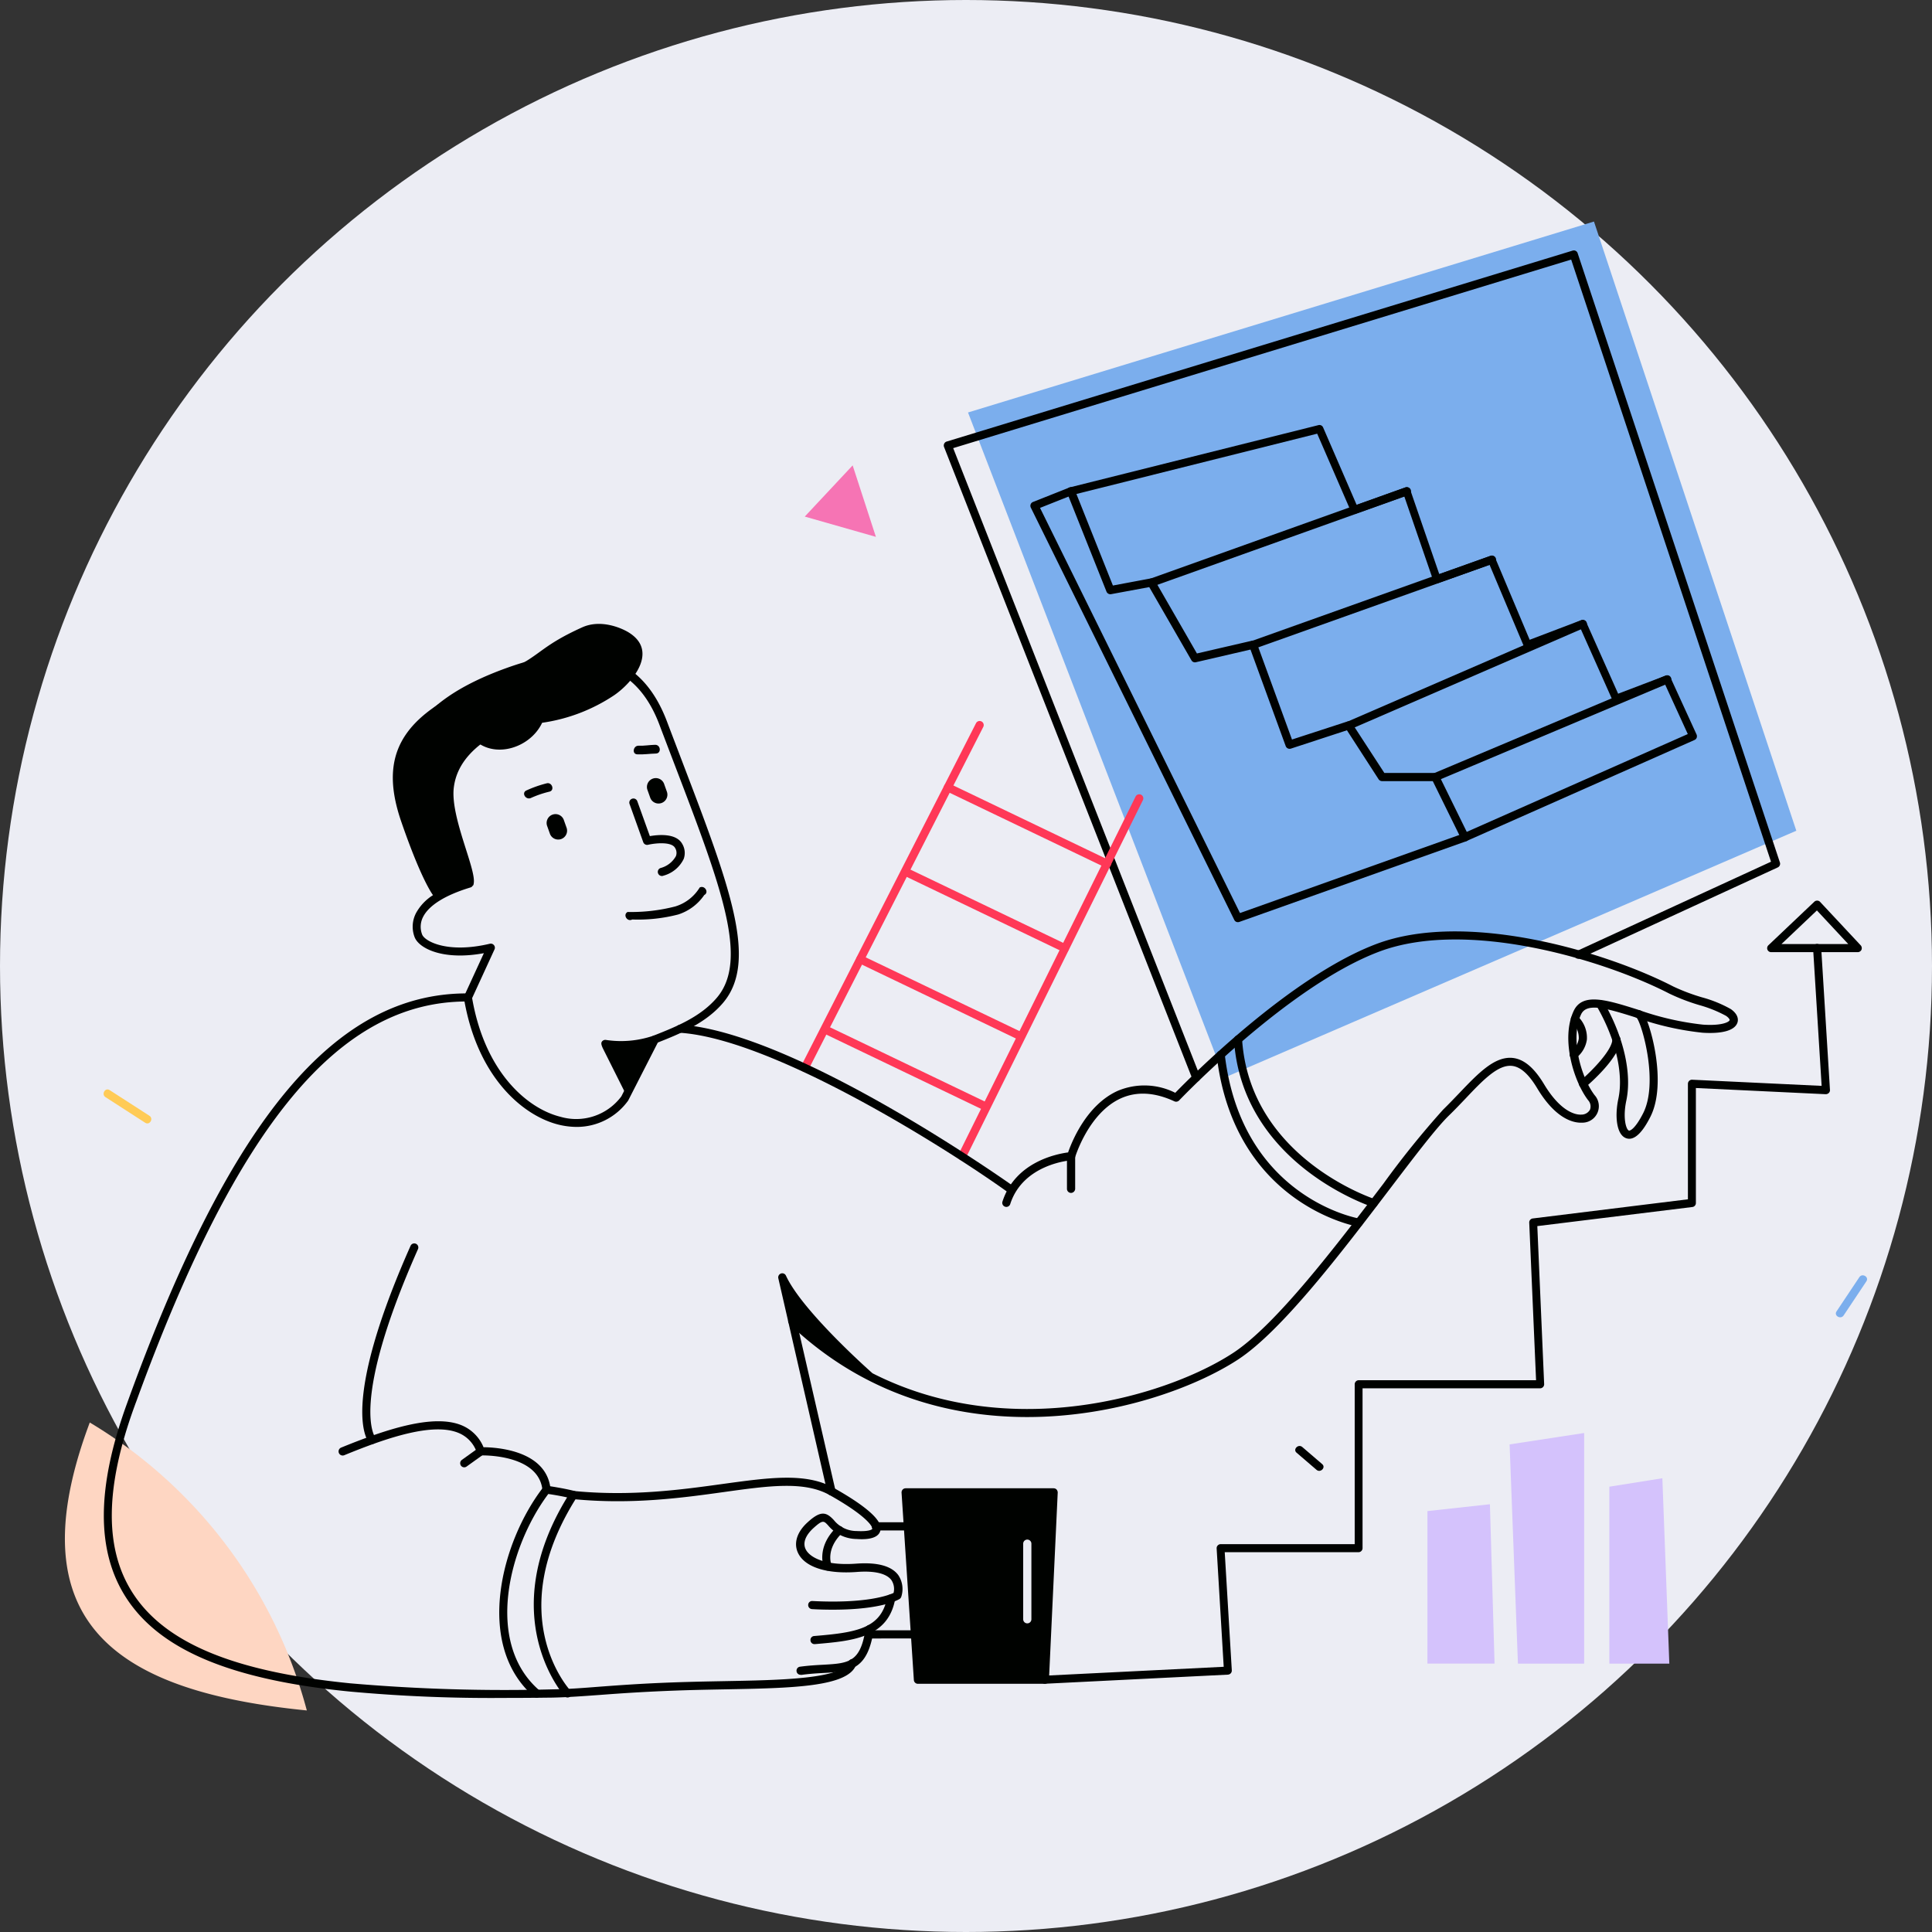 <svg xmlns="http://www.w3.org/2000/svg" width="291" height="291" viewBox="0 0 291 291">
  <rect x="0" y="0" width="291" height="291" fill="#333333" stroke="none"/>
  <g id="step_4" data-name="step 4" transform="translate(-1069 -1875)">
    <circle id="Ellipse_871" data-name="Ellipse 871" cx="145.5" cy="145.5" r="145.5" transform="translate(1069 1875)" fill="#ecedf4"/>
    <g id="_13" data-name="13" transform="translate(834.594 1623.768)">
      <path id="Path_60533" data-name="Path 60533" d="M1130.682,284.6l-94.282,28.76,38.616,100.189,86.144-37.191Z" transform="translate(-656.191)" fill="#7baeed"/>
      <path id="Path_60534" data-name="Path 60534" d="M280.621,1381.472c-28.177-2.8-43.733-12.826-33.053-42.393.12-.326.24-.67.361-.979A72.176,72.176,0,0,1,280.621,1381.472Z" transform="translate(0 -872.609)" fill="#fed6c2"/>
      <path id="Path_60535" data-name="Path 60535" d="M1439.4,1433.8h10.113l-.7-24-9.409,1.03Z" transform="translate(-989.995 -931.997)" fill="#d4c2fc"/>
      <path id="Path_60536" data-name="Path 60536" d="M1512.753,1382.036l-1.254-33.018,11.229-1.717v34.736Z" transform="translate(-1049.714 -880.229)" fill="#d4c2fc"/>
      <path id="Path_60537" data-name="Path 60537" d="M1599,1388.271v26.648h9.032L1606.984,1387Z" transform="translate(-1122.191 -913.112)" fill="#d4c2fc"/>
      <path id="Path_60538" data-name="Path 60538" d="M285.02,1049.881c-1.992-1.288-4-2.576-5.992-3.863-.67-.429-1.288.635-.618,1.064,1.992,1.288,4,2.576,5.992,3.863C285.072,1051.357,285.69,1050.31,285.02,1049.881Z" transform="translate(-28.112 -630.595)" fill="#ffcb56"/>
      <path id="Path_60539" data-name="Path 60539" d="M900.412,498.5l-7.212,7.709,10.714,3.056Z" transform="translate(-537.579 -177.171)" fill="#f674b4"/>
      <path id="Path_60540" data-name="Path 60540" d="M1801.217,1209.261c-1.151,1.717-2.284,3.434-3.434,5.151-.447.653.618,1.271,1.064.618,1.151-1.717,2.284-3.434,3.434-5.151C1802.711,1209.227,1801.646,1208.609,1801.217,1209.261Z" transform="translate(-1286.753 -765.662)" fill="#7baeed"/>
      <path id="Path_60541" data-name="Path 60541" d="M1327.478,1361.418c-1-.859-1.992-1.717-3-2.576-.6-.515-1.459.36-.858.859,1,.858,1.992,1.717,3,2.575C1327.2,1362.792,1328.079,1361.933,1327.478,1361.418Z" transform="translate(-893.921 -889.66)" fill="#000200"/>
      <path id="Path_60542" data-name="Path 60542" d="M1053.17,435.144a.61.61,0,0,1-.567-.395l-37.414-95.21a.629.629,0,0,1,.017-.5.6.6,0,0,1,.378-.326l94.282-28.76a.6.6,0,0,1,.755.395l30.46,91.758a.612.612,0,0,1-.326.755l-29.773,13.7a.607.607,0,0,1-.515-1.1l29.276-13.462-30.1-90.694-93.081,28.4,37.174,94.592a.615.615,0,0,1-.343.79A.593.593,0,0,1,1053.17,435.144Z" transform="translate(-638.586 -20.975)" fill="#000200"/>
      <path id="Path_60543" data-name="Path 60543" d="M1183.014,525.8a.6.6,0,0,1-.55-.343l-4.293-8.723h-7.641a.628.628,0,0,1-.515-.275l-4.773-7.383-8.448,2.764a.629.629,0,0,1-.773-.378l-5.306-14.543-8.225,1.906a.6.6,0,0,1-.67-.292l-6.353-11.023-5.752,1.065a.635.635,0,0,1-.687-.378l-5.941-14.9a.626.626,0,0,1,.017-.5.6.6,0,0,1,.4-.309l37.448-9.375a.6.6,0,0,1,.7.343l5.048,11.659,7.315-2.61a.617.617,0,0,1,.464.017.586.586,0,0,1,.309.361l4.361,12.672,7.675-2.73a.618.618,0,0,1,.773.343l5.168,12.277,7.761-2.953a.6.6,0,0,1,.773.326l4.791,10.749,7.126-2.713a.607.607,0,0,1,.773.309l3.915,8.551a.665.665,0,0,1,.017.481.584.584,0,0,1-.326.343l-34.323,15.213A.69.69,0,0,1,1183.014,525.8Zm-12.139-10.3h7.675a.612.612,0,0,1,.549.343l4.19,8.534,33.293-14.732-3.417-7.469-7.143,2.713a.6.6,0,0,1-.773-.326l-4.791-10.749-7.778,2.953a.622.622,0,0,1-.79-.343l-5.168-12.277-7.709,2.747a.617.617,0,0,1-.464-.017.586.586,0,0,1-.309-.361l-4.361-12.672-7.263,2.593a.625.625,0,0,1-.773-.326l-5.082-11.71-36.264,9.083,5.495,13.788,5.683-1.065a.588.588,0,0,1,.635.292l6.336,11.006,8.311-1.923a.64.64,0,0,1,.721.395l5.288,14.492,8.328-2.713a.627.627,0,0,1,.7.24Z" transform="translate(-727.959 -147.848)" fill="#000200"/>
      <path id="Path_60544" data-name="Path 60544" d="M1194.4,532.568a.624.624,0,0,1-.584-.412.612.612,0,0,1,.378-.79l38.461-13.753a.619.619,0,1,1,.412,1.168L1194.6,532.534A.86.86,0,0,1,1194.4,532.568Z" transform="translate(-786.545 -192.97)" fill="#000200"/>
      <path id="Path_60545" data-name="Path 60545" d="M1283.6,591.641a.624.624,0,0,1-.584-.412.612.612,0,0,1,.378-.79l35.955-12.826a.619.619,0,1,1,.412,1.168L1283.8,591.607A.863.863,0,0,1,1283.6,591.641Z" transform="translate(-860.429 -242.668)" fill="#000200"/>
      <path id="Path_60546" data-name="Path 60546" d="M1367.411,650.511a.623.623,0,0,1-.567-.361.6.6,0,0,1,.326-.807l35.285-15.3a.616.616,0,0,1,.481,1.133l-35.285,15.3A1.35,1.35,0,0,1,1367.411,650.511Z" transform="translate(-929.853 -289.398)" fill="#000200"/>
      <path id="Path_60547" data-name="Path 60547" d="M1443.423,698.555a.611.611,0,0,1-.567-.378.618.618,0,0,1,.326-.807l34.924-14.715a.615.615,0,1,1,.481,1.133L1443.664,698.5A.607.607,0,0,1,1443.423,698.555Z" transform="translate(-992.816 -329.665)" fill="#000200"/>
      <path id="Path_60548" data-name="Path 60548" d="M1122.4,583.172a.6.6,0,0,1-.549-.343l-30.649-62.105a.627.627,0,0,1-.017-.5.613.613,0,0,1,.344-.343l5.494-2.181a.609.609,0,1,1,.446,1.133l-4.876,1.94,30.117,61.023,33.671-11.985a.618.618,0,0,1,.79.378.612.612,0,0,1-.378.79l-34.186,12.157A.859.859,0,0,1,1122.4,583.172Z" transform="translate(-701.536 -193.041)" fill="#000200"/>
      <path id="Path_60549" data-name="Path 60549" d="M890.225,775.574a.544.544,0,0,1-.275-.069.606.606,0,0,1-.275-.824l26.339-51.631a.614.614,0,0,1,1.1.549L890.775,775.23A.653.653,0,0,1,890.225,775.574Z" transform="translate(-534.604 -362.881)" fill="#ff3857"/>
      <path id="Path_60550" data-name="Path 60550" d="M1028.225,842.157a.544.544,0,0,1-.275-.069.607.607,0,0,1-.275-.824l26.683-53.915a.614.614,0,1,1,1.1.549l-26.683,53.915A.6.6,0,0,1,1028.225,842.157Z" transform="translate(-648.909 -416.141)" fill="#ff3857"/>
      <path id="Path_60551" data-name="Path 60551" d="M1039.748,790.116a.483.483,0,0,1-.257-.069l-23.97-11.5a.618.618,0,0,1,.532-1.116l23.97,11.5a.628.628,0,0,1,.292.824A.662.662,0,0,1,1039.748,790.116Z" transform="translate(-638.608 -408.159)" fill="#ff3857"/>
      <path id="Path_60552" data-name="Path 60552" d="M1002.748,864.214a.485.485,0,0,1-.258-.069l-23.97-11.5a.618.618,0,1,1,.532-1.116l23.97,11.5a.624.624,0,0,1-.275,1.185Z" transform="translate(-607.961 -469.534)" fill="#ff3857"/>
      <path id="Path_60553" data-name="Path 60553" d="M962.948,940.917a.484.484,0,0,1-.258-.069l-23.97-11.5a.618.618,0,0,1,.532-1.116l23.97,11.5a.628.628,0,0,1,.292.824A.662.662,0,0,1,962.948,940.917Z" transform="translate(-574.995 -533.067)" fill="#ff3857"/>
      <path id="Path_60554" data-name="Path 60554" d="M932.348,1002.616a.484.484,0,0,1-.258-.069l-23.97-11.5a.618.618,0,1,1,.532-1.116l23.97,11.5a.628.628,0,0,1,.292.824A.662.662,0,0,1,932.348,1002.616Z" transform="translate(-549.649 -584.172)" fill="#ff3857"/>
      <path id="Path_60555" data-name="Path 60555" d="M549.173,669.733c-15.058,5.409-19.952,11.332-16.054,22.6,3.211,9.306,4.911,11.229,4.911,11.229l.738-.086A31.584,31.584,0,0,1,543.7,701.7c.154-.6.12.67.275.069.687-1.837-3.52-10.062-2.953-14.612.481-3.9,3.451-6.456,6.714-8.259,4.808-2.679,10.319-3.881,15.282-6.267,1.03-.5,2.7-1.528,4.5-2.421C563.853,667.449,558.2,666.488,549.173,669.733Z" transform="translate(-238.263 -317.309)" fill="#000200"/>
      <path id="Path_60556" data-name="Path 60556" d="M744.191,802.356a.624.624,0,0,1-.584-.412.612.612,0,0,1,.378-.79,3.734,3.734,0,0,0,2.318-1.8,1.4,1.4,0,0,0-.137-1.236c-.532-.961-2.971-.721-4.069-.464a.62.62,0,0,1-.721-.395l-2.06-5.752a.612.612,0,0,1,.378-.79.618.618,0,0,1,.79.378l1.889,5.254c1.2-.206,3.949-.5,4.876,1.168a2.656,2.656,0,0,1,.223,2.266,4.761,4.761,0,0,1-3.056,2.524A.593.593,0,0,1,744.191,802.356Z" transform="translate(-410.085 -419.179)" fill="#000200"/>
      <path id="Path_60557" data-name="Path 60557" d="M754.681,774.461l.446,1.253a1.334,1.334,0,0,0,2.507-.91l-.446-1.253A1.335,1.335,0,0,0,754.681,774.461Z" transform="translate(-422.772 -404.299)" fill="#000200"/>
      <path id="Path_60558" data-name="Path 60558" d="M666.681,806.058l.446,1.253a1.334,1.334,0,0,0,2.507-.91l-.446-1.253A1.335,1.335,0,0,0,666.681,806.058Z" transform="translate(-349.882 -430.471)" fill="#000200"/>
      <path id="Path_60559" data-name="Path 60559" d="M650.378,777.292a17.643,17.643,0,0,0-3.073,1.082c-.773.378-.052,1.494.721,1.116a15.436,15.436,0,0,1,2.764-.944C651.614,778.357,651.2,777.086,650.378,777.292Z" transform="translate(-333.63 -408.075)" fill="#000200"/>
      <path id="Path_60560" data-name="Path 60560" d="M746.386,743.6c-.824.017-1.631.172-2.455.137-.841-.052-1.082,1.271-.223,1.3.944.052,1.854-.1,2.8-.12C747.365,744.9,747.245,743.581,746.386,743.6Z" transform="translate(-413.31 -380.185)" fill="#000200"/>
      <path id="Path_60561" data-name="Path 60561" d="M564.819,735.119a11.658,11.658,0,0,1-2.73-.343c-5.323-1.322-12.242-7.091-14.251-19.042a.663.663,0,0,1,.052-.361l2.953-6.422c-6.1,1.133-9.8-.7-10.44-2.438a4.428,4.428,0,0,1,.223-3.606,7.37,7.37,0,0,1,2.61-2.73l-3.554-9.873c-4.138-11.521.5-19.248,14.595-24.313,12.5-4.5,20.416-1.837,24.159,8.1.79,2.095,1.563,4.1,2.3,6.044,7.143,18.716,11.453,30.014,6.147,36.281-2.644,3.125-6.628,4.722-9.839,5.993l-4.464,8.74A9.516,9.516,0,0,1,564.819,735.119Zm-15.745-19.4c1.94,11.23,8.362,16.655,13.307,17.875a8.481,8.481,0,0,0,9.169-3.073l4.5-8.843a.6.6,0,0,1,.326-.292l.206-.086c3.245-1.288,6.92-2.764,9.375-5.666,4.825-5.718.618-16.758-6.37-35.045-.738-1.94-1.511-3.949-2.3-6.044-3.468-9.186-10.869-11.607-22.613-7.383-13.5,4.842-17.754,11.865-13.856,22.751l3.468,9.65a23.529,23.529,0,0,1,4.207-1.683.609.609,0,0,1,.343,1.168c-3.795,1.15-6.25,2.679-7.143,4.43a3.231,3.231,0,0,0-.155,2.644c.378,1.047,3.846,2.919,10.2,1.408a.613.613,0,0,1,.618.206.6.6,0,0,1,.086.652Z" transform="translate(-243.556 -314.15)" fill="#000200"/>
      <path id="Path_60562" data-name="Path 60562" d="M621.534,638.861c-1.065-.67-4.224-2.078-7.057-.79-5.855,2.644-6.3,4.1-9.89,5.89-1.683.841-4.138,1.717-4.172,3.949a3.193,3.193,0,0,0,.086.721,17.582,17.582,0,0,0-2.043,3.5.6.6,0,0,0-.051.378l-.326.378a.663.663,0,0,0-.79.961c2.782,4.447,9.2,2.782,11.161-1.408a26.154,26.154,0,0,0,10.835-4.138C621.912,646.519,626.1,641.728,621.534,638.861Z" transform="translate(-292.39 -292.343)" fill="#000200"/>
      <path id="Path_60563" data-name="Path 60563" d="M787,868.4a6.531,6.531,0,0,1-3.683,2.855,26.5,26.5,0,0,1-7.171.831c-.755.395-.069,1.545.687,1.133a24.057,24.057,0,0,0,6.955-.761,7.561,7.561,0,0,0,3.9-2.925C788.455,869.141,787.751,868.008,787,868.4Z" transform="translate(-447.205 -483.492)" fill="#000200"/>
      <path id="Path_60564" data-name="Path 60564" d="M723.385,998.947a.615.615,0,0,0-.79-.343,15.1,15.1,0,0,1-7.143.635.629.629,0,0,0-.6.24c-.137.189-.155.429.172,1.1l3.228,6.439a2.413,2.413,0,0,1,1.545-1.631l2.61-5.426c.206-.069.429-.137.635-.223A.6.6,0,0,0,723.385,998.947Z" transform="translate(-389.777 -591.371)" fill="#000200"/>
      <path id="Path_60565" data-name="Path 60565" d="M506.505,1211.211a.585.585,0,0,1-.429-.189c-.189-.206-4.584-5.306,6.233-29.67a.611.611,0,1,1,1.116.5c-10.337,23.283-6.473,28.3-6.439,28.348a.635.635,0,0,1-.052.859A.733.733,0,0,1,506.505,1211.211Z" transform="translate(-216.063 -742.475)" fill="#000200"/>
      <path id="Path_60566" data-name="Path 60566" d="M515.56,1347.944a.6.6,0,0,1-.6-.549c-.532-5.495-9.186-5.254-9.272-5.237a.586.586,0,0,1-.6-.395,4.851,4.851,0,0,0-2.661-2.953c-3.9-1.717-10.955.7-17.325,3.314a.62.62,0,1,1-.464-1.15c6.628-2.7,13.977-5.2,18.286-3.3a6.089,6.089,0,0,1,3.159,3.245c1.94.017,9.529.447,10.1,6.353a.6.6,0,0,1-.549.67Z" transform="translate(-198.847 -871.704)" fill="#000200"/>
      <path id="Path_60567" data-name="Path 60567" d="M630.855,1425.5a.573.573,0,0,1-.395-.155c-9.014-7.761-5-23.317,1.374-31.559a.611.611,0,0,1,.567-.223c.1.017,2.507.36,4.138.79a.6.6,0,0,1,.361.91c-11.229,17.651-1.374,28.726-.944,29.19a.608.608,0,0,1-.893.824c-.1-.12-10.663-11.9.361-29.962-1.065-.24-2.249-.429-2.833-.515-5.941,7.933-9.667,22.424-1.322,29.6a.633.633,0,0,1-.412,1.1Z" transform="translate(-315.601 -918.543)" fill="#000200"/>
      <path id="Path_60568" data-name="Path 60568" d="M726.548,1406.409c-.962,0-2.009-.017-3.142-.086a.612.612,0,0,1-.584-.635.591.591,0,0,1,.635-.584c8.139.412,11.435-.858,12.225-1.219a2.415,2.415,0,0,0-.343-1.958c-.755-.979-2.541-1.408-5.2-1.2-4.619.343-7.95-.773-8.894-2.97-.618-1.425-.086-3.073,1.459-4.482,1.992-1.837,2.833-1.6,3.984-.361a4.389,4.389,0,0,0,3.451,1.648c1.82.1,2.3-.223,2.335-.326.1-.326-.876-1.975-6.439-5.1-3.795-2.129-9.135-1.391-15.917-.446-6.164.858-13.839,1.923-22.682,1.064a.613.613,0,0,1,.12-1.219c8.705.841,16.312-.223,22.407-1.065,7.005-.962,12.534-1.734,16.69.584,7.675,4.31,7.177,5.958,7.023,6.508-.412,1.391-2.8,1.253-3.572,1.2a5.642,5.642,0,0,1-4.275-2.043c-.67-.721-.807-.876-2.249.429-1.15,1.065-1.58,2.164-1.167,3.091.549,1.254,2.885,2.593,7.692,2.232,3.125-.223,5.237.343,6.267,1.7a3.758,3.758,0,0,1,.464,3.314.692.692,0,0,1-.24.309C736.421,1404.881,734.017,1406.409,726.548,1406.409Z" transform="translate(-366.686 -912.724)" fill="#000200"/>
      <path id="Path_60569" data-name="Path 60569" d="M898.786,1496.268a.6.6,0,0,1-.6-.567.592.592,0,0,1,.567-.653c6.233-.515,10.1-1.082,10.972-5.786a.62.62,0,0,1,1.219.223c-1.082,5.855-6.422,6.3-12.071,6.782Z" transform="translate(-541.706 -997.397)" fill="#000200"/>
      <path id="Path_60570" data-name="Path 60570" d="M886.566,1523.253a.6.6,0,0,1-.6-.532.6.6,0,0,1,.532-.687c1.288-.172,2.438-.24,3.468-.292,3.863-.223,5.632-.326,6.4-5.46a.617.617,0,1,1,1.219.189c-.91,6.13-3.554,6.284-7.538,6.508-1,.052-2.129.12-3.365.292A.386.386,0,0,0,886.566,1523.253Z" transform="translate(-531.581 -1019.763)" fill="#000200"/>
      <path id="Path_60571" data-name="Path 60571" d="M338.586,1067.812a232.41,232.41,0,0,1-23.249-.962c-18.012-1.786-28.743-6.336-33.774-14.32-4.378-6.954-4.327-16.4.189-28.9l.155-.429.206-.567c15.35-42.136,31.061-60.938,50.893-60.938h.137a.591.591,0,0,1,.6.618.6.6,0,0,1-.618.6h-.137c-19.231,0-34.581,18.561-49.743,60.148-.069.189-.137.361-.206.55l-.155.429c-4.378,12.105-4.481,21.205-.309,27.816,4.808,7.624,15.247,12,32.847,13.754a268.9,268.9,0,0,0,30.495.91c2.335-.034,4.378-.189,6.988-.395,3.228-.24,7.229-.549,13.393-.721,1.8-.051,3.64-.086,5.46-.12,8.4-.155,17.891-.309,18.733-2.919a.614.614,0,0,1,1.168.378c-1.1,3.451-9.8,3.589-19.866,3.778-1.82.034-3.657.069-5.443.12-6.13.189-10.13.481-13.341.721-2.627.189-4.688.344-7.057.4Q342.114,1067.812,338.586,1067.812Z" transform="translate(-28.277 -560.837)" fill="#000200"/>
      <path id="Path_60572" data-name="Path 60572" d="M591.556,1362.824a.6.6,0,0,1-.5-.258.626.626,0,0,1,.137-.859l2.49-1.786a.61.61,0,0,1,.859.137.626.626,0,0,1-.137.859l-2.49,1.786A.605.605,0,0,1,591.556,1362.824Z" transform="translate(-287.223 -890.584)" fill="#000200"/>
      <path id="Path_60573" data-name="Path 60573" d="M830.76,1014.438a.6.6,0,0,1-.361-.12c-8.225-5.924-34.924-23.025-49.348-24a.592.592,0,0,1-.567-.652.613.613,0,0,1,.652-.567c17.514,1.185,49.657,24,49.983,24.227a.618.618,0,0,1-.361,1.116Z" transform="translate(-444.215 -583.528)" fill="#000200"/>
      <path id="Path_60574" data-name="Path 60574" d="M914.605,980.46c-11.882,0-24.828-3.537-35.817-14.028a.607.607,0,1,1,.841-.876c22.819,21.755,54.344,12.912,66.037,5.22,6.439-4.241,15.385-16,22.579-25.446a135.077,135.077,0,0,1,9-11.161c.841-.824,1.648-1.666,2.421-2.473,2.885-3.022,5.357-5.615,8.087-5.323,1.683.189,3.211,1.477,4.7,3.949,2.644,4.4,4.979,4.636,5.632,4.584a1.457,1.457,0,0,0,1.288-.738,1.38,1.38,0,0,0-.275-1.425c-2.146-2.8-4.155-9.2-2.181-13.445,1.322-2.833,5.014-1.665,9.7-.189a43.037,43.037,0,0,0,9.787,2.249c2.782.189,3.9-.378,4-.67.034-.086-.086-.343-.532-.653a19.009,19.009,0,0,0-4-1.614,30.383,30.383,0,0,1-4.533-1.734c-9.89-5.1-30.495-11.315-43.733-6.319-13.685,5.168-29.945,22.236-30.117,22.407a.634.634,0,0,1-.7.137c-2.97-1.374-5.666-1.528-8.053-.464-4.894,2.2-6.9,8.843-6.92,8.911a.587.587,0,0,1-.549.429c-.069,0-7.263.5-9.22,6.611a.614.614,0,0,1-1.168-.378c1.923-5.992,8.19-7.194,9.89-7.418.532-1.545,2.747-7.143,7.469-9.272a10.332,10.332,0,0,1,8.671.292c2.318-2.387,17.359-17.531,30.271-22.407,13.6-5.134,34.65,1.185,44.729,6.387a29.717,29.717,0,0,0,4.361,1.648,18.754,18.754,0,0,1,4.327,1.769c1.236.876,1.1,1.734.979,2.06-.412,1.15-2.267,1.683-5.237,1.494a43.422,43.422,0,0,1-10.079-2.3c-4.55-1.442-7.4-2.232-8.225-.464-1.7,3.657.034,9.547,2.043,12.174a2.483,2.483,0,0,1-1.906,4.138c-1.065.052-3.829-.326-6.748-5.185-1.271-2.129-2.524-3.228-3.777-3.365-2.112-.24-4.413,2.164-7.057,4.962-.79.824-1.6,1.683-2.455,2.507-1.906,1.854-5.134,6.1-8.877,11.023-7.246,9.53-16.26,21.377-22.871,25.721C940.017,975.961,927.981,980.46,914.605,980.46Z" transform="translate(-525.485 -515.792)" fill="#000200"/>
      <path id="Path_60575" data-name="Path 60575" d="M1290.747,1024.369a.736.736,0,0,1-.189-.034c-.189-.069-19.643-6.422-20.862-25.189a.615.615,0,0,1,.567-.653.625.625,0,0,1,.652.567c1.168,17.943,19.832,24.039,20.021,24.107a.609.609,0,0,1,.395.773A.624.624,0,0,1,1290.747,1024.369Z" transform="translate(-849.428 -591.313)" fill="#000200"/>
      <path id="Path_60576" data-name="Path 60576" d="M1275.879,1038.478h-.1c-.189-.034-18.664-3.28-21.291-25.807a.614.614,0,0,1,1.219-.155c2.524,21.635,20.106,24.725,20.278,24.742a.621.621,0,0,1,.515.7A.638.638,0,0,1,1275.879,1038.478Z" transform="translate(-836.827 -602.485)" fill="#000200"/>
      <path id="Path_60577" data-name="Path 60577" d="M1564.82,987.286a.6.6,0,0,1-.5-.258.61.61,0,0,1,.137-.859,3.089,3.089,0,0,0,1.116-1.923,3.39,3.39,0,0,0-1.047-2.542.608.608,0,0,1,.91-.807,4.442,4.442,0,0,1,1.356,3.486,4.259,4.259,0,0,1-1.614,2.764A.53.53,0,0,1,1564.82,987.286Z" transform="translate(-1093.368 -576.569)" fill="#000200"/>
      <path id="Path_60578" data-name="Path 60578" d="M1592.392,988.406a1.472,1.472,0,0,1-.464-.086c-1.477-.532-1.717-3.383-1.168-5.941.807-3.795-.412-9.014-3.262-13.943a.616.616,0,0,1,1.065-.618c2.988,5.185,4.258,10.732,3.4,14.818-.567,2.644-.034,4.378.378,4.533.189.069.961-.275,2.146-2.593,2.335-4.567-.1-13.239-.944-14.372a.6.6,0,0,1-.36-.446.62.62,0,0,1,.481-.721.809.809,0,0,1,.824.395c1.047,1.391,3.692,10.595,1.082,15.694C1594.469,987.307,1593.4,988.406,1592.392,988.406Z" transform="translate(-1112.595 -565.652)" fill="#000200"/>
      <path id="Path_60579" data-name="Path 60579" d="M1572.949,1006.415a.576.576,0,0,1-.464-.223.6.6,0,0,1,.069-.858c1.854-1.58,4.808-4.67,4.808-6.216a.618.618,0,1,1,1.236,0c0,2.61-4.7,6.7-5.237,7.143A.685.685,0,0,1,1572.949,1006.415Z" transform="translate(-1100.106 -591.319)" fill="#000200"/>
      <path id="Path_60580" data-name="Path 60580" d="M877.911,1240.667a.62.62,0,0,1-.6-.481l-7.383-32.229a.62.62,0,0,1,.395-.721.612.612,0,0,1,.756.326c2.438,5.323,12.758,14.457,12.861,14.543a.608.608,0,0,1-.807.91c-.361-.309-7.3-6.456-11.178-11.727l6.576,28.606a.634.634,0,0,1-.464.738A.5.5,0,0,1,877.911,1240.667Z" transform="translate(-518.29 -764.186)" fill="#000200"/>
      <path id="Path_60581" data-name="Path 60581" d="M877.3,1219.8l.687,4.791s10.3,7.744,10.405,7.744C888.479,1232.352,877.3,1219.8,877.3,1219.8Z" transform="translate(-524.41 -774.621)" fill="#000200"/>
      <path id="Path_60582" data-name="Path 60582" d="M1123.818,1107.213a.615.615,0,0,1-.618-.618v-4.876a.618.618,0,1,1,1.236,0v4.876A.638.638,0,0,1,1123.818,1107.213Z" transform="translate(-728.087 -676.302)" fill="#000200"/>
      <path id="Path_60583" data-name="Path 60583" d="M1100.814,1029.736a.621.621,0,0,1-.618-.584.6.6,0,0,1,.584-.635l26.975-1.339-1.064-17.823a.6.6,0,0,1,.172-.464.623.623,0,0,1,.447-.189h20.175V984.63a.615.615,0,0,1,.618-.618h26.7l-1.03-23.729a.605.605,0,0,1,.532-.635l23.369-2.885V939.369a.623.623,0,0,1,.189-.446.608.608,0,0,1,.446-.172l19.506.927-1.288-20.724a.615.615,0,0,1,.567-.652.627.627,0,0,1,.652.567l1.322,21.411a.582.582,0,0,1-.172.464.663.663,0,0,1-.464.189L1198.874,940v17.325a.6.6,0,0,1-.532.6L1174.99,960.8l1.03,23.8a.608.608,0,0,1-.172.446.624.624,0,0,1-.447.189h-26.734V1009.3a.616.616,0,0,1-.618.618h-20.141l1.065,17.789a.6.6,0,0,1-.154.446.64.64,0,0,1-.429.206l-27.593,1.374Z" transform="translate(-709.032 -524.891)" fill="#000200"/>
      <path id="Path_60584" data-name="Path 60584" d="M1751.1,888.062h-13.032a.6.6,0,0,1-.567-.378.609.609,0,0,1,.155-.67l6.9-6.542a.608.608,0,0,1,.446-.172.585.585,0,0,1,.429.189l6.113,6.542a.637.637,0,0,1,.12.67A.623.623,0,0,1,1751.1,888.062Zm-11.487-1.219h10.062l-4.722-5.065Z" transform="translate(-1236.881 -493.415)" fill="#000200"/>
      <path id="Path_60585" data-name="Path 60585" d="M1001.452,1395.989a.624.624,0,0,0-.446-.189H978.718a.624.624,0,0,0-.446.189.648.648,0,0,0-.172.464l1.854,28.228a.606.606,0,0,0,.618.567h19.111a.62.62,0,0,0,.618-.584l1.322-28.228A.723.723,0,0,0,1001.452,1395.989Zm-3.795,19.54a.618.618,0,1,1-1.236,0v-11.384a.618.618,0,1,1,1.236,0Z" transform="translate(-607.901 -920.401)" fill="#000200"/>
      <path id="Path_60586" data-name="Path 60586" d="M957.46,1426.836h-4.842a.618.618,0,0,1,0-1.236h4.842a.618.618,0,1,1,0,1.236Z" transform="translate(-586.283 -945.084)" fill="#000200"/>
      <path id="Path_60587" data-name="Path 60587" d="M909.367,1435.612a.581.581,0,0,1-.549-.361c-.051-.12-1.3-3.091,1.872-6.181a.607.607,0,1,1,.841.876c-2.541,2.473-1.648,4.722-1.6,4.808a.618.618,0,0,1-.326.807A.673.673,0,0,1,909.367,1435.612Z" transform="translate(-550.278 -947.817)" fill="#000200"/>
      <path id="Path_60588" data-name="Path 60588" d="M946.218,1521.6a.618.618,0,1,1,0-1.236c5.855-.017,6.954,0,7.005,0a.616.616,0,0,1,.6.635.6.6,0,0,1-.635.6C953.172,1521.6,952.039,1521.565,946.218,1521.6Z" transform="translate(-580.982 -1023.57)" fill="#000200"/>
    </g>
  </g>
</svg>
